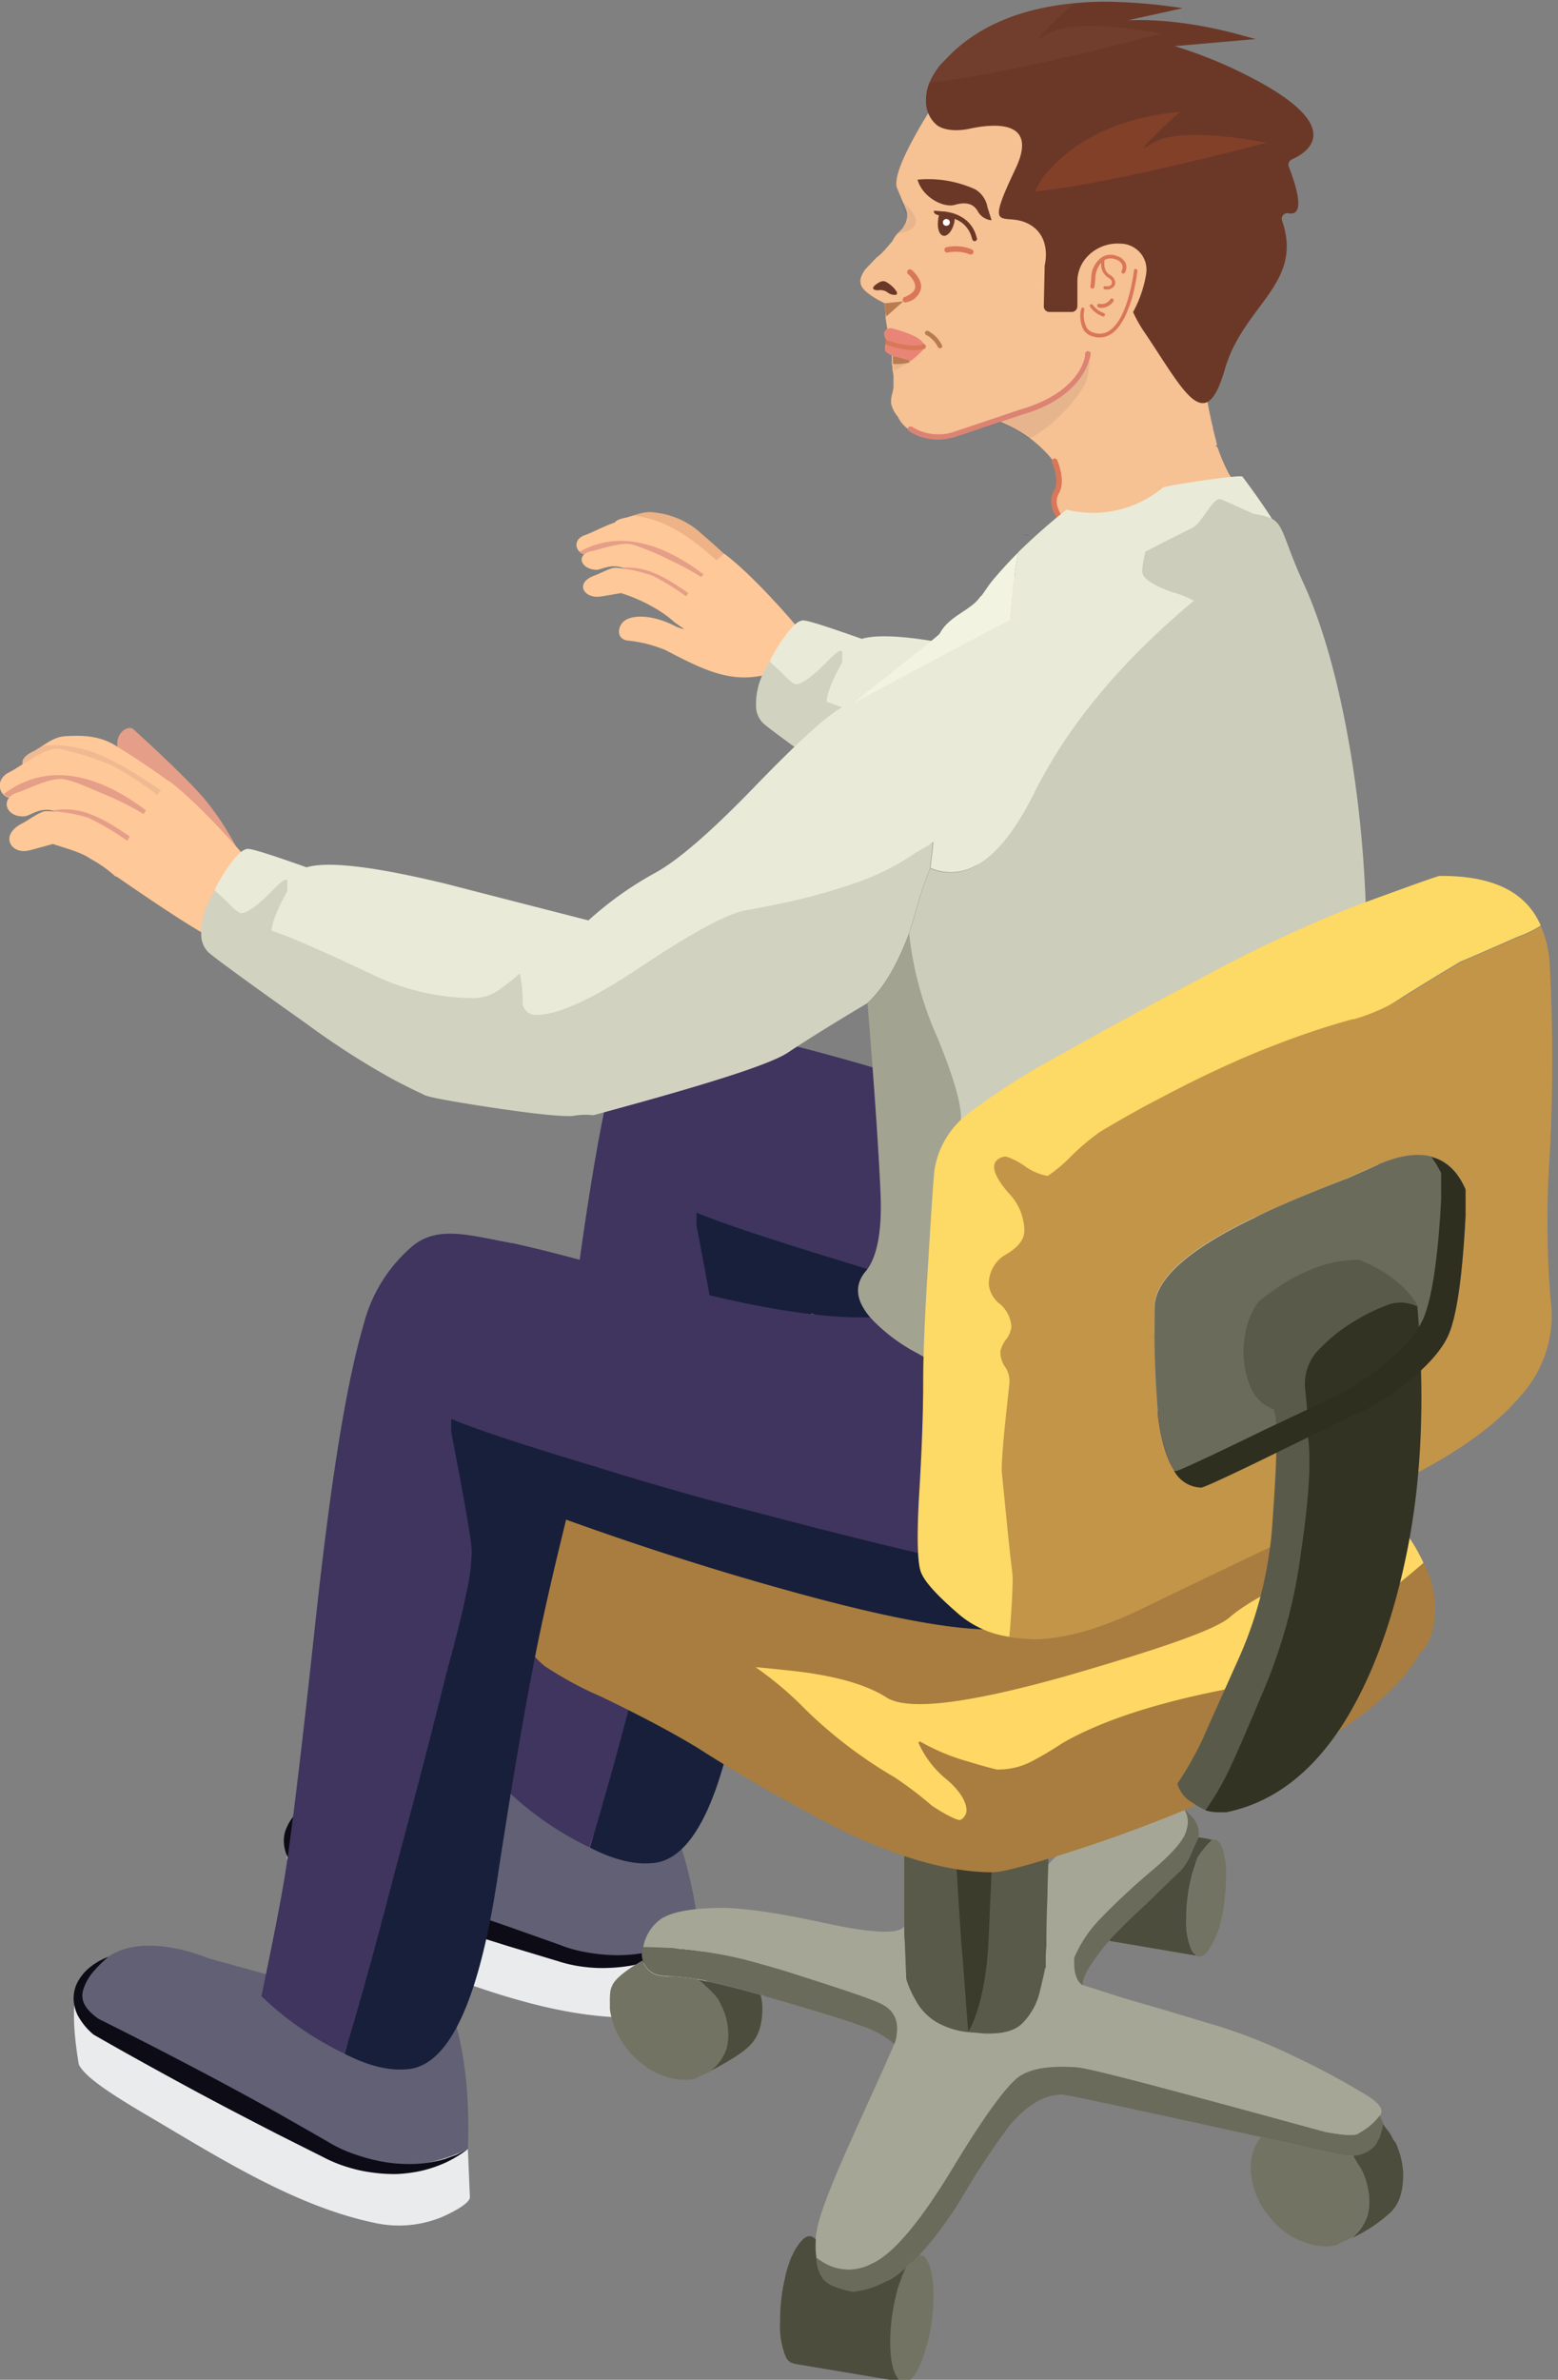 <svg xmlns="http://www.w3.org/2000/svg" viewBox="0 0 239.49 365.62">
  <rect x="0" y="0" width="239.49" height="365.62" fill="#808080" stroke="none"/>
  <defs>
    <style>.cls-1{fill:#616074;}.cls-2{fill:#eaebec;}.cls-3{fill:#0d0b15;}.cls-4{fill:#3f355e;}.cls-5{fill:#181f3a;}.cls-6{fill:#6b6b5b;}.cls-7{fill:#737363;}.cls-8{fill:#a6a696;}.cls-9{fill:#5a5a4a;}.cls-10{fill:#4d4d3d;}.cls-11{fill:#3c3c2c;}.cls-12{fill:#a87d3f;}.cls-13{fill:#ffd764;}.cls-14{fill:#f6c193;}.cls-15{fill:#ed9c6f;}.cls-16{fill:#121a3f;opacity:0.07;}.cls-17{fill:#dc8373;}.cls-18{fill:#b97c50;}.cls-19{fill:#da7758;}.cls-20{fill:#6b3828;}.cls-21{fill:#fff;}.cls-22{fill:#e98576;}.cls-23{fill:#4e384d;}.cls-24{opacity:0.04;}.cls-25{fill:#ffaf96;}.cls-25,.cls-26{fill-rule:evenodd;}.cls-26{fill:#824028;}.cls-27{fill:#edb285;}.cls-28{fill:#ffc898;}.cls-29{fill:#e59e87;}.cls-30{fill:#efba92;}.cls-31{fill:#eaead8;}.cls-32{fill:#d2d2c1;}.cls-33{fill:#cdcdbc;}.cls-34{fill:#f3f3e2;}.cls-35{fill:#a3a391;}.cls-36{fill:#fdd965;}.cls-37{fill:#c39549;}.cls-38{fill:#333323;}.cls-39{fill:#2f2f1f;}</style>
  </defs>
  <path class="cls-1" d="M107.41,296.3c-8.54,8-20.43,4.12-20.43,4.12L48.14,288.54c-9-5.12-.25-12-.25-12,5-4.95,15.21-2.39,15.21-2.39l19.77,1.94c8.23,7.92,18.18-.76,18.18-.76S105.45,281.6,107.41,296.3Z"/>
  <path class="cls-2" d="M107.41,296.3s-9.63,7.43-20.43,4.12L48.85,288.76s-5.78-2.33-4.17-8.19c0,0-2.39,1.74,1.59,13.09,1.28,1.67,5,3.37,12.08,6.07,12.13,4.61,24.55,9.76,36.88,10.21a17.46,17.46,0,0,0,9.84-2.52c.56-.36,4.14-2.76,3.9-3.88Z"/>
  <path class="cls-3" d="M107.41,296.3a20.12,20.12,0,0,1-3,2.63,21.18,21.18,0,0,1-3.4,1.85,23.27,23.27,0,0,1-3.64,1.14,25.38,25.38,0,0,1-3.81.42,22.16,22.16,0,0,1-3.89-.17,20.87,20.87,0,0,1-3.92-.87L78.13,299c-5.07-1.58-10.14-3.2-15.2-4.92s-10.12-3.47-15.17-5.3l-.1,0,0,0a10,10,0,0,1-2.89-2.5,6.05,6.05,0,0,1-1-2.25,5.3,5.3,0,0,1,0-2.42,7.37,7.37,0,0,1,1.79-3.07,9.53,9.53,0,0,1,2.36-1.89A21.59,21.59,0,0,0,46,279.15a8.22,8.22,0,0,0-1.09,3c-.3,2,1.43,3.28,3.16,4.09l-.14-.06q7.61,2.28,15.21,4.76c5.07,1.63,10.12,3.36,15.18,5.12L86,298.78a19.57,19.57,0,0,0,3.69,1.08,29.35,29.35,0,0,0,3.72.48,23.42,23.42,0,0,0,7.33-.68,19.44,19.44,0,0,0,3.47-1.31l1.65-.93Z"/>
  <path class="cls-4" d="M116.39,159.36c-1.2.65-19.54-5.65-22.86,8.43-2.22,9.38-5.11,28.79-7.4,50s-3.91,34.49-4.89,40.05S79.06,269.16,77.86,275a49.17,49.17,0,0,0,12.74,8.81c1.63-5.33,5.59-9.57,9-22.63,2.61-9.68,5.42-21.57,8.14-32.56,1.63-5.76,4.35-9.44,4.79-11.73a54.18,54.18,0,0,0,1.2-8.86c0-1.41,4.7-14.62,15.8-11.25,9.57,2.94,17.32,5.92,24.18,7.66,13.6,3.59,24,5.29,30.4,6.71,6.64,1.41,11-27.89,1.1-31.81a45.83,45.83,0,0,1-6.53-3.16,26.91,26.91,0,0,1-7.19-5.44H170c-8.38,0-19.91-2.17-34.72-6.42-7.72-2.28-14-3.92-18.93-5Z"/>
  <path class="cls-5" d="M184.3,208.22c-6.42-1.42-16.44-3.81-30-7.4-6.86-1.74-15.13-4-24.7-7q-16.65-5.07-22.53-7.51v2c2.07,10.78,3.15,16.87,3.15,18.29a29.86,29.86,0,0,1-.87,6.64c-.43,2.28-1.41,6.31-3,12.08-2.72,11-5.44,21.33-8.06,31-3.37,13.06-6,22.2-7.61,27.53,3.59,1.86,6.74,2.62,9.46,2.4,6.42-.33,11.1-10.12,14-29.17s5.33-32.32,7-39.94,2.94-12.62,3.59-15.34c12.41,4.46,24.16,8.16,35.26,11.21C173.74,216.82,190.94,209.63,184.3,208.22Z"/>
  <path class="cls-6" d="M107.21,304.1a30,30,0,0,0-4.35-.49,8.67,8.67,0,0,1-1.78-.2,3.27,3.27,0,0,1-2.28-2.27,2.74,2.74,0,0,1,.1-2A68.05,68.05,0,0,1,114.33,301c2.27.59,4.74,1.28,7.22,2.07,8.4,2.67,13.15,4.26,14.24,4.95a4,4,0,0,1,1.88,2.08,4.72,4.72,0,0,1,.19,2.37,4.13,4.13,0,0,1-.39,1.58,14.45,14.45,0,0,0-4.95-2.77c-2.37-.89-7.22-2.37-14.44-4.45-.39-.1-.79-.3-1.18-.39-3.86-1.09-7.12-1.88-9.69-2.38Z"/>
  <path class="cls-7" d="M102.86,303.61a30,30,0,0,1,4.35.49,16,16,0,0,1,3.16,3c.1.1.1.3.2.4l.59,1.18a10.65,10.65,0,0,1,.79,3.86,7.82,7.82,0,0,1-.29,2.27,7.17,7.17,0,0,1-2.48,3.37v.09c-.29.1-.59.3-.89.4a9.87,9.87,0,0,0-1.38.69,8.57,8.57,0,0,1-4.15-.19A11.46,11.46,0,0,1,98,316.47a9.86,9.86,0,0,1-1.68-1.78,12.45,12.45,0,0,1-2.57-6v-1.09a11.12,11.12,0,0,1,.1-1.87c.1-.2.1-.4.19-.5.3-1,1.88-2.37,4.75-4.05a3.27,3.27,0,0,0,2.28,2.27,8.67,8.67,0,0,0,1.78.2Z"/>
  <path class="cls-8" d="M102,294.61c1.48-.89,4.25-1.39,8.2-1.48s9.5.79,16.82,2.37,11.37,1.68,12,.39a23.83,23.83,0,0,0,.1,2.67c.1,3.07.2,4.95.2,5.44a14.34,14.34,0,0,0,1.38,3.17,8.64,8.64,0,0,0,3.76,3.76,12.38,12.38,0,0,0,4.45,1.28c1.48.1,2.27.2,2.37.2,2.87.1,4.85-.4,6-1.68a10.14,10.14,0,0,0,2.57-4.75c.49-2.08.79-3.26.79-3.56.1-.1.1-.1.1-.2v-1.08a18.9,18.9,0,0,1,.1-2.28c0-1.68,0-3.76.1-6.13.09-2.18.09-4.25.19-6.23.79-1.09,2.87-2.77,6.33-5.14s6.33-3.76,8.61-4.16a8.37,8.37,0,0,1,5.93.6h0a3.59,3.59,0,0,1,.49,3.16c-.2,1.39-1.88,3.46-5.14,6.23a106.93,106.93,0,0,0-8,7.42,19.72,19.72,0,0,0-4.15,6.13c-.1,2.18.29,3.56,1.28,4.25,2.87.89,5.44,1.78,7.91,2.48s6.14,1.78,11,3.26A83.31,83.31,0,0,1,199.08,316a114.77,114.77,0,0,1,10.38,5.54c2.57,1.48,3.46,2.67,2.57,3.56a9.39,9.39,0,0,1-3,2.57c-.1.1-.2.1-.3.2-.69.29-2.37.2-5-.3-6.24-1.68-12.27-3.36-18.2-4.94-11.87-3.17-18.49-4.85-20-5-3.85-.29-6.82.1-8.7,1.29s-5.44,5.93-10.48,14.34-9.2,13.15-12.36,14.53a7.47,7.47,0,0,1-7.62-.3l-.89-.59a12.62,12.62,0,0,1-.1-2.77v-.1a6.57,6.57,0,0,1,.2-1.38c.3-2.08,1.88-6.23,4.55-12.26s5.24-11.47,7.32-16.32a4.13,4.13,0,0,0,.39-1.58,4.72,4.72,0,0,0-.19-2.37,4,4,0,0,0-1.88-2.08c-1.09-.69-5.84-2.28-14.24-4.95-2.48-.79-5-1.48-7.22-2.07a68.05,68.05,0,0,0-15.43-1.88,6.74,6.74,0,0,1,3.07-4.55Z"/>
  <path class="cls-9" d="M139,295.89V267.61a35.34,35.34,0,0,0,7.81,3.56c0,1.09-.1,2.28-.19,3.56,0,3.86,1.36,11.65,2.15,23.41.49,5.84-.18,10.51.12,14.07a12.38,12.38,0,0,1-4.45-1.28,8.64,8.64,0,0,1-3.76-3.76,14.34,14.34,0,0,1-1.38-3.17c0-.49-.1-2.37-.2-5.44a23.83,23.83,0,0,1-.1-2.67Z"/>
  <path class="cls-10" d="M116.9,306.48a7.39,7.39,0,0,1,.29,2.07c0,2.48-.59,4.35-1.87,5.64-1,1.09-3.07,2.37-6.14,4h0a7.17,7.17,0,0,0,2.48-3.37,7.82,7.82,0,0,0,.29-2.27,10.65,10.65,0,0,0-.79-3.86l-.59-1.18c-.1-.1-.1-.3-.2-.4a16,16,0,0,0-3.16-3c2.57.5,5.83,1.29,9.69,2.38Z"/>
  <path class="cls-11" d="M147.06,271.27a38.3,38.3,0,0,0,6.13,1.09c-.39,5.93.32,14.77-.17,26.14a32.1,32.1,0,0,1-4.18,13.71c-.3-3.56-.59-8.21-1.09-14q-1.19-17.66-1.18-23.44c.09-1.28.19-2.47.19-3.56a.37.37,0,0,0,.3.1Z"/>
  <path class="cls-6" d="M208.77,327.84c.1-.1.2-.1.29-.2a9.3,9.3,0,0,0,3-2.57l.3.59a.76.76,0,0,1,.2.5c.09.1.09.1.09.19v.2a3.49,3.49,0,0,1-.29,1.09,3.21,3.21,0,0,1-.5,1.29A2.63,2.63,0,0,1,211,330,5,5,0,0,1,208,331.2a11.77,11.77,0,0,1-3.07-.4c-1.88-.39-3.76-.79-5.63-1.28l-5.44-1.19q-29.67-6.52-30.56-6.52c-2.77,0-5.44,1.58-8.11,4.74a117.16,117.16,0,0,0-6.92,10.38,57,57,0,0,1-7,9.6l-.89.89h0c-.3.29-.7.49-1,.79a12.06,12.06,0,0,1-2.67,2.07c-.7.3-1.29.6-2,.89a13.09,13.09,0,0,1-3.66.9,16.23,16.23,0,0,1-3.26-1,4.59,4.59,0,0,1-1.29-1,5.49,5.49,0,0,1-1-3.17l.89.59a7.47,7.47,0,0,0,7.62.3c3.16-1.38,7.31-6.23,12.36-14.53s8.6-13.16,10.48-14.34,4.85-1.58,8.7-1.29c1.49.1,8.11,1.78,20,5,5.93,1.58,12,3.26,18.2,4.94,2.67.5,4.35.59,5,.3Z"/>
  <path class="cls-10" d="M212.62,326.35c.1.2.3.4.4.6a6.06,6.06,0,0,1,1.09,1.68c.1.1.2.3.3.39a4,4,0,0,1,.49,1.09,11.4,11.4,0,0,1,.79,4c0,2.57-.59,4.45-1.88,5.73a22.81,22.81,0,0,1-6,4h0a7.51,7.51,0,0,0,2.37-3.36,8.43,8.43,0,0,0,.3-2.28,11.34,11.34,0,0,0-.79-3.95,8.94,8.94,0,0,0-.5-1.09c-.09-.1-.19-.3-.29-.4L208,331.2A5,5,0,0,0,211,330a2.63,2.63,0,0,0,.79-1.08,3.21,3.21,0,0,0,.5-1.29,3.49,3.49,0,0,0,.29-1.09v-.2Z"/>
  <path class="cls-7" d="M208.87,332.68c.1.1.19.3.29.4a8.94,8.94,0,0,1,.5,1.09,11.34,11.34,0,0,1,.79,3.95,8.43,8.43,0,0,1-.3,2.28,7.59,7.59,0,0,1-2.37,3.36l-.1.1c-.3.1-.59.29-.89.39s-.89.4-1.38.7a8.38,8.38,0,0,1-4.06-.2,11.19,11.19,0,0,1-4.84-2.67,15,15,0,0,1-1.59-1.78,11.65,11.65,0,0,1-2.57-6,3.61,3.61,0,0,1-.1-1.08,12,12,0,0,1,.2-2,.6.6,0,0,1,.1-.4,6.46,6.46,0,0,1,1.29-2.47l5.44,1.19c1.87.49,3.75.89,5.63,1.28a11.77,11.77,0,0,0,3.07.4l.89,1.48Z"/>
  <path class="cls-8" d="M170.5,298.17c.1-.1.1-.1.1-.2v.2Z"/>
  <path class="cls-6" d="M170.6,298c0,.1,0,.1-.1.2a10.7,10.7,0,0,0-1.09,1.28c-2,2.48-3,4.36-3,5.54-1-.69-1.38-2.07-1.28-4.25a19.72,19.72,0,0,1,4.15-6.13,106.93,106.93,0,0,1,8-7.42c3.26-2.77,4.94-4.84,5.14-6.23a3.59,3.59,0,0,0-.49-3.16l1.09,1.09a3.89,3.89,0,0,1,1.18,2,3.11,3.11,0,0,1,0,1.39c-.29.59-.69,1.48-1.18,2.57a8.74,8.74,0,0,1-1.59,2.57c-.49.49-2.37,2.27-5.53,5.34-2.28,2.08-4.06,3.86-5.34,5.24Z"/>
  <path class="cls-10" d="M170.6,298.17V298c1.28-1.38,3.06-3.16,5.34-5.24,3.16-3.07,5-4.85,5.53-5.34a8.74,8.74,0,0,0,1.59-2.57c.49-1.09.89-2,1.18-2.57a14.93,14.93,0,0,1,2.08.39,14,14,0,0,0-2.27,2.77.37.37,0,0,1-.1.3c-.2.59-.4,1.28-.7,2.17-.1.3-.1.5-.19.8a25,25,0,0,0-.7,6.13,10.25,10.25,0,0,0,.89,4.94,4.36,4.36,0,0,0,.7.69l-13.35-2.27Z"/>
  <path class="cls-9" d="M160.61,302.42c0,.3-.3,1.48-.79,3.56a10.14,10.14,0,0,1-2.57,4.75c-1.19,1.28-3.17,1.78-6,1.68-.1,0-.89-.1-2.37-.2,1.68-3.26,2.77-7.91,3.07-13.94.49-11.38.89-20,1.28-25.91a76.33,76.33,0,0,0,8.7.39c-.39,4.25-.69,8.81-.79,13.75-.1,2-.1,4.05-.19,6.23-.1,2.37-.1,4.45-.1,6.13a18.9,18.9,0,0,0-.1,2.28v1.08c0,.1,0,.1-.1.2Z"/>
  <path class="cls-7" d="M184,285.71a.37.37,0,0,0,.1-.3,14,14,0,0,1,2.27-2.77,1,1,0,0,1,1,.4h0l.3.3c.09.29.29.69.39,1.08a14.21,14.21,0,0,1,.4,4,32.37,32.37,0,0,1-.79,6.82,13.47,13.47,0,0,1-2.18,4.75,2.3,2.3,0,0,1-.89.59.64.64,0,0,1-.59-.1,4.36,4.36,0,0,1-.7-.69,10.25,10.25,0,0,1-.89-4.94,25,25,0,0,1,.7-6.13c.09-.3.09-.5.19-.8.3-.89.5-1.58.7-2.17Z"/>
  <path class="cls-8" d="M207.78,343.76h0l-.1.1.1-.1Z"/>
  <path class="cls-10" d="M121.74,346.63a8.31,8.31,0,0,1,1.49-2.38c.79-.89,1.48-.89,2.17-.2v.1a12.62,12.62,0,0,0,.1,2.77,5.49,5.49,0,0,0,1,3.17,4.59,4.59,0,0,0,1.29,1,16.23,16.23,0,0,0,3.26,1,13.09,13.09,0,0,0,3.66-.9c.69-.29,1.28-.59,2-.89a12.06,12.06,0,0,0,2.67-2.07c-.2.39-.4.89-.6,1.38a.37.37,0,0,0-.1.3,14,14,0,0,0-.79,2.37c-.1.3-.1.5-.19.79a30.22,30.22,0,0,0-.8,6.73c0,2.47.3,4.25,1,5.34.2.39.4.69.7.79L122,363.14a.37.37,0,0,0-.3-.1h0a1.91,1.91,0,0,1-.89-.89,12.07,12.07,0,0,1-.89-5.44,27.88,27.88,0,0,1,.7-6.53c.09-.29.09-.59.19-.88a22.35,22.35,0,0,1,.89-2.67Z"/>
  <path class="cls-7" d="M140.34,347.42l.89-.89a1.17,1.17,0,0,1,1.08.39v.1c.1.1.1.2.2.3a3.3,3.3,0,0,1,.5,1.18,16.56,16.56,0,0,1,.49,4.26,27.36,27.36,0,0,1-1,7.41c-.69,2.48-1.38,4.26-2.27,5.15a2.11,2.11,0,0,1-1,.69c-.2.1-.4,0-.69-.1s-.5-.4-.7-.79c-.69-1.09-1-2.87-1-5.34a30.22,30.22,0,0,1,.8-6.73c.09-.29.09-.49.19-.79a14,14,0,0,1,.79-2.37.37.37,0,0,1,.1-.3c.2-.49.4-1,.6-1.38s.69-.5,1-.79Z"/>
  <path class="cls-12" d="M150.42,198.68c-2.67,0-7.81,1.29-15.62,3.86s-16,5.84-24.23,9.49c-9.3,4.26-16.71,8.21-22.25,12.07-4.45,3.06-7.42,5.93-8.8,8.4a5.8,5.8,0,0,0-1,3.07c0,6.43.39,11,1.09,13.75A11.54,11.54,0,0,0,83.77,256a54.43,54.43,0,0,0,8.6,4.65c5.54,2.67,10.49,5.24,14.74,7.81a258.3,258.3,0,0,0,22.94,13.06c8.6,4.05,16.12,6.13,22.55,6.13,1.48,0,5.54-1.09,12.36-3.27a231,231,0,0,0,23-8.8c15.92-7.22,25.81-14.24,29.87-20.86.19-.3.29-.5.39-.69a6.77,6.77,0,0,0,1.88-3.07,14.41,14.41,0,0,0,.5-4.06,15.23,15.23,0,0,0-1.79-6.82q-1.92,1.63-5,4.15-7.56,6.39-9.49,7.42c-1.39.59-3.51.54-7.56,3a28.81,28.81,0,0,1-9.19,3.48c-10.58,2.08-18.14,4.74-23.78,8-2.27,1.49-14.86-3.1.08-7.26,14.73-4.25,23.06-7.53,25.33-9.4a58.7,58.7,0,0,1,14.92-9.3,37.31,37.31,0,0,0,10.58-6.53c-.89-1-1.78-2-2.77-3.06-5-5.25-11.86-10.49-20.37-15.63a151.8,151.8,0,0,0-23.44-11.67c-7.71-3.06-13.64-4.65-17.7-4.65Z"/>
  <path class="cls-13" d="M213.81,244.27q3.12-2.52,5-4.15a26.69,26.69,0,0,0-4.15-6.43,37.31,37.31,0,0,1-10.58,6.53c-7.81,3.46-12.76,6.23-15,8.21s-10.88,4.94-25.61,9.19c-14.94,4.16-23.94,5.25-27.2,3.17s-8.31-3.46-15.13-4.16c-1.88-.19-3.56-.39-5-.49a53.47,53.47,0,0,1,7.81,6.63,70.14,70.14,0,0,0,13.55,10.28,58.17,58.17,0,0,1,5.73,4.35c1.29.89,4,2.47,4.45,2.18a1.71,1.71,0,0,0,.89-1.39c0-1.38-1-3-2.87-4.65a15.34,15.34,0,0,1-4.54-5.83.21.21,0,0,0,.19-.2,32.56,32.56,0,0,0,7.62,3.17c1.58.49,3,.89,4.25,1.18a11.07,11.07,0,0,0,5.24-1.18,54.22,54.22,0,0,0,4.85-2.87c5.64-3.26,13.74-6,24.33-8.11a25.06,25.06,0,0,0,8.5-3.36,85.34,85.34,0,0,1,8.21-4.65q1.92-1,9.49-7.42Z"/>
  <path class="cls-1" d="M71.92,330.17c-9.77,6.41-20.83.6-20.83.6L14.82,312.48c-7.95-6.56,1.78-11.83,1.78-11.83,5.79-4,15.4.21,15.4.21l19.16,5.27c6.76,9.2,18,2.33,18,2.33S72.48,315.35,71.92,330.17Z"/>
  <path class="cls-2" d="M71.92,330.17s-10.75,5.69-20.83.6l-35.6-17.95s-5.31-3.27-2.73-8.77c0,0-2.64,1.3-.64,13.16,1,1.86,4.33,4.17,10.87,8,11.17,6.6,22.54,13.78,34.62,16.31a17.37,17.37,0,0,0,10.12-.82c.62-.25,4.55-2,4.5-3.16Z"/>
  <path class="cls-3" d="M71.92,330.17a19.46,19.46,0,0,1-3.41,2.08,20.81,20.81,0,0,1-3.66,1.25,23,23,0,0,1-3.79.51,24.49,24.49,0,0,1-3.82-.23,22.27,22.27,0,0,1-3.8-.83,20.92,20.92,0,0,1-3.72-1.52l-7.11-3.57c-4.73-2.43-9.45-4.88-14.14-7.43s-9.39-5.14-14-7.79l-.1-.06,0,0a10,10,0,0,1-2.42-2.95,6.1,6.1,0,0,1-.63-2.39,5.5,5.5,0,0,1,.44-2.38A7.33,7.33,0,0,1,14,302.11a9.32,9.32,0,0,1,2.64-1.46,20.67,20.67,0,0,0-2.26,2.23,7.91,7.91,0,0,0-1.57,2.77c-.65,2,.85,3.48,2.41,4.57l-.13-.08q7.11,3.54,14.19,7.26c4.72,2.47,9.41,5,14.09,7.63l7,4a19.38,19.38,0,0,0,3.46,1.69,28.42,28.42,0,0,0,3.58,1.1,23,23,0,0,0,7.34.58,20,20,0,0,0,3.64-.71l1.79-.64Z"/>
  <path class="cls-4" d="M78.72,191c-6.59-1.21-11.44-2.79-15.36.49a23.43,23.43,0,0,0-7.5,12.14c-2.72,9.25-5.11,24.59-7.4,45.81s-3.92,34.5-4.89,40.05-2.18,11.32-3.38,17.2a49.11,49.11,0,0,0,12.73,8.81c1.64-5.33,5.6-9.57,9-22.63,2.61-9.69,5.42-21.57,8.14-32.56,1.63-5.77,4.35-9.44,4.79-11.73a54.18,54.18,0,0,0,1.2-8.86c0-1.41,4.69-14.63,15.8-11.25,9.57,2.94,17.32,5.92,24.18,7.66,13.6,3.59,24,5.29,30.4,6.7,6.64,1.42,11.54-.9,14.26-.9a13,13,0,0,0,1.74-.1c.88-.11,1.53-.22,1.85-.22,3.71,0,7.73-2.4,12.19-7.29a38,38,0,0,0,8.28-13.61H185a61.84,61.84,0,0,1,1.2,6.31c.22,0,2.83-1,7.94-2.93,2.72-1.2,5-2.4,6.75-3.38.44-1.3.87-2.61,1.2-3.81a53,53,0,0,0,1.52-8.05c-1.63.76-3.26,1.42-4.9,2.18-1.41.54-2.93,1.08-4.35,1.63a62.78,62.78,0,0,1-11.32,3.59,27.94,27.94,0,0,1-5.77.65A80.27,80.27,0,0,1,147.5,211a45.31,45.31,0,0,1-6.53-3.16,26.91,26.91,0,0,1-7.19-5.44h-1.41c-8.38,0-19.92-2.18-34.72-6.42-7.72-2.29-14-3.92-18.93-5Z"/>
  <path class="cls-5" d="M197.45,228.11a34,34,0,0,0,2-3.91c.54-1.2,1.09-2.29,1.52-3.49-1.74,1-4,2.18-6.75,3.38-5.11,1.95-7.72,2.93-7.94,2.93a61.84,61.84,0,0,0-1.2-6.31h-.32a38,38,0,0,1-8.28,13.61c-4.46,4.89-8.48,7.29-12.19,7.29-.32,0-1,.11-1.85.22a13,13,0,0,1-1.74.1c-2.72,0-7.4-.65-14-2.06-6.42-1.42-16.43-3.81-30-7.4-6.86-1.75-15.13-4-24.7-7Q75.22,220.45,69.36,218v2c2.07,10.77,3.15,16.87,3.15,18.28a29.71,29.71,0,0,1-.87,6.64c-.43,2.29-1.41,6.31-3,12.08-2.73,11-5.45,21.33-8.06,31-3.37,13.06-6,22.2-7.62,27.53,3.6,1.85,6.75,2.61,9.47,2.39,6.42-.32,11.1-10.11,14-29.16s5.33-32.32,7-39.94,2.93-12.62,3.59-15.35c12.4,4.47,24.16,8.17,35.26,11.21,13.82,3.81,23.83,5.66,29.82,5.66,7.29,0,14.14-2.5,20.78-7.51,1.42-.1,2.61-.21,3.7-.21a20.29,20.29,0,0,0,13.28-4.9,33.32,33.32,0,0,0,7.62-9.58Z"/>

  <g id="man-head" transform="rotate(0, 175, 80)">
    <path class="cls-14" d="M174.27,6.5l-.35,0-.35,0-.15,0-.6-.06L172,6.27l-.31,0a2.22,2.22,0,0,0-.37,0l-1-.07-1,0c-6.87-.25-19.06.38-24.33,7.46v0a11.82,11.82,0,0,0-1.21,2h0c-.24.37-.49.75-.72,1.13s-.49.78-.73,1.17l-.5.82-.44.75c-2,3.48-3.61,6.8-3.61,8.66a2.11,2.11,0,0,0,.06.58l.49,1.17.9,2.16a2.65,2.65,0,0,1-.2,2.49l-.13.21-.14.24a6.34,6.34,0,0,1-.5.52h0l-.16.17a5.17,5.17,0,0,0-.72.93h0c-.07.13-.14.25-.21.39l-.86,1v0l-.26.3-.07.07a7.84,7.84,0,0,1-1.27,1.17L133,41.39c-1.1,1.56-1,2.55.39,3.63a13.46,13.46,0,0,0,2.38,1.46l.17.09h0v0l0,.15.13.85.06.42,0,.16,0,.27,0,.17h0l0,.29h0l.09.57.24,1.48,0,.13.05.33v.08h0l0,.11,0,.15h0l0,.14h0l.06.38L137,53.4l0,.23,0,.25.08.46v.11h0a0,0,0,0,1,0,0h0a1.11,1.11,0,0,0,0,.13h0s0,0,0,0h0s0,0,0,0l0,.16,0,.06a.7.7,0,0,0,0,.14v.05s0,.11,0,.17,0,.1,0,.16l0,.2a1.12,1.12,0,0,1,0,.21h0a0,0,0,0,1,0,0s0,.05,0,.08.07.38.11.57,0,.16,0,.24a.5.5,0,0,1,0,.12h0s0,0,0,0,0,0,0,.07.05.3.08.45.05.26.07.39l0,.19,0,.19v.07a1.5,1.5,0,0,1,0,.22c0,.11,0,.22,0,.34v.21a1.7,1.7,0,0,1,0,.22c0,.13,0,.28,0,.42a5,5,0,0,1-.18.91,4.85,4.85,0,0,0-.19,1.55A4.7,4.7,0,0,0,138,64a5.13,5.13,0,0,0,1.62,1.94l.1.08h0l.43.28.31.16c.23.12.49.24.77.36a8.16,8.16,0,0,0,3,.56,7.79,7.79,0,0,0,1.51-.14l.95-.26,1.05-.3.39-.11,2.74-.88.26-.08,2.61-.84.24.11.84.38a19.54,19.54,0,0,1,3.35,1.95l.14.11a18.51,18.51,0,0,1,2.28,2c.23.23.45.48.68.72l.59.72h0c.29,1,.66,2.28,1,3.77l-.4,1.17-.35,1.91,1.31,3.47.23.07c0,.77.09.81.13.79a2.63,2.63,0,0,0-.26.51,45.51,45.51,0,0,0-3.72,2.81l-.17.15c-.87.72-1.76,1.5-2.67,2.32l0,0c-.68.61-1.37,1.25-2.06,1.89-1,1-2,1.91-3,2.87l-.41.39c-.14.14-7,17.7-7,17.71l24.6-9.15,25.13-7.18c1-5.73.41-14.21.41-14.21a42.53,42.53,0,0,1-4-4.93,22.93,22.93,0,0,1-1.7-2.27,27.76,27.76,0,0,1-1.73-4l-.17-.28h0l-.22,0,.24-.18,0,0,0-.16h0c0-.09-.07-.23-.11-.4a.57.57,0,0,1,0-.14c-.05-.15-.09-.33-.15-.52s-.09-.37-.15-.57l-.09-.35c0-.13-.07-.26-.1-.41l0-.16v0c-.09-.33-.17-.68-.26-1.05l-.12-.57a49.19,49.19,0,0,1-.83-4.89v0l-.79-5.68,0-.29h0l0-.34a2.1,2.1,0,0,1,1.17-2.16c1.79-.92,3.49-4.32,3.63-4.66v0h0"/>
    <path class="cls-15" d="M136.08,53.75l0,.11a.24.24,0,0,0,.07.13.4.4,0,0,0,.14.15c.25.15.47.3.7.42h0l0,0,0,0,.08,0,0,0h0l.14.08.2,0v-.08l0-.42,0-.34v-.05l.06-1.11-.85-.82-.05,0h0l0,0h0s0,0,0,0C136.52,52.25,135.88,53,136.08,53.75Z"/>
    <path class="cls-16" d="M150.9,65.88l2.87-.92,1.08.49a18.91,18.91,0,0,1,3.35,2,23.66,23.66,0,0,0,8.51-8.29c.78-1.32.6-3.51,1-3.88l-3.65,4.91-12.67,5.22Z"/>
    <path class="cls-17" d="M139.7,66.2h0l.09.07.35.21,0,0a7.53,7.53,0,0,0,1,.5,8.45,8.45,0,0,0,3,.56,7.65,7.65,0,0,0,1.51-.14,7.84,7.84,0,0,0,1.25-.3l1.15-.37,9-3c10-2.86,10.62-9.32,10.61-9.42a.42.42,0,0,0-.49-.35.43.43,0,0,0-.37.48c.06.37-.7,5.83-10,8.49l-10.12,3.4a7.63,7.63,0,0,1-6.12-.54l-.35-.21a.44.44,0,0,0-.6.11A.41.41,0,0,0,139.7,66.2Z"/>
    <path class="cls-16" d="M137.32,55.08v.05s0,.11,0,.17a.94.94,0,0,0,0,.16l0,.2a1.09,1.09,0,0,1,0,.22h0a0,0,0,0,1,0,0s0,.05,0,.08.07.38.11.58,0,.16,0,.23a.5.5,0,0,1,0,.12h0s0,0,0,0,0,0,0,.07l2.24-1.22h0l.09,0Z"/>
    <polygon class="cls-18" points="135.94 46.6 135.96 46.75 136.09 47.6 136.15 48.02 136.18 48.18 136.22 48.45 136.24 48.62 138.85 46.3 135.94 46.6"/>
    <path class="cls-19" d="M161.94,70.48a.43.43,0,0,1,.57.22c.06.13,1.38,3.19.26,5.1-.88,1.49.13,3.1,1.11,4.34,1.15,1.47.42,2.34.39,2.37a.46.46,0,0,1-.41.15.4.4,0,0,1-.2-.09.42.42,0,0,1-.06-.59c.11-.14.15-.61-.41-1.33s-2.45-3.11-1.17-5.26c.91-1.55-.29-4.33-.3-4.36A.41.41,0,0,1,161.94,70.48Z"/>
    <path class="cls-19" d="M149.41,39.07a.41.41,0,0,0,.2-.21.42.42,0,0,0-.23-.55,6.59,6.59,0,0,0-3.91-.32.41.41,0,0,0-.27.53.43.43,0,0,0,.54.27,5.81,5.81,0,0,1,3.31.29A.41.41,0,0,0,149.41,39.07Z"/>
    <path class="cls-20" d="M143.6,32.37c-.3.62,1,.79,1.65.89l.2,0h0l.3.06c.2,0,.39.09.57.15a6.76,6.76,0,0,1,.92.37,5.32,5.32,0,0,1,.68.43,4.22,4.22,0,0,1,1.46,2.27,1.62,1.62,0,0,0,.11.3.33.33,0,0,0,.17.18.39.39,0,0,0,.3,0,.35.35,0,0,0,.19-.46l-.07-.24a4.89,4.89,0,0,0-2.17-2.92l-.41-.23a6.44,6.44,0,0,0-1.35-.5l-.37-.08-.44-.08C144.91,32.49,143.6,32.37,143.6,32.37Z"/>
    <path class="cls-20" d="M144.22,33.59l0,.17c-.2,1.27.15,2.34.81,2.46s1.45-.88,1.69-2.21l0-.11a3.82,3.82,0,0,0,.06-.81,9.83,9.83,0,0,0-1.89-.17l-.49,0A4.11,4.11,0,0,0,144.22,33.59Z"/>
    <path class="cls-21" d="M145.09,33.8a.52.52,0,0,0,0,.74.56.56,0,0,0,.76,0,.51.51,0,0,0,0-.74A.56.56,0,0,0,145.09,33.8Z"/>
    <path class="cls-20" d="M134.7,43.67c1-.72,1.33-.49,1.9-.11a5.21,5.21,0,0,1,.52.41c.51.47,1.39,1.51.12,1.31a1.83,1.83,0,0,1-.83-.37,1.92,1.92,0,0,0-1.41-.32h0C134.71,44.63,133.57,44.49,134.7,43.67Z"/>
    <path class="cls-22" d="M136,50.91c-.32.53.24,1.31.3,1.47s-.36,1.23-.15,1.56c.53.87,3.86,1.51,3.86,1.51a16.3,16.3,0,0,0,2.33-2.2.33.33,0,0,0,0-.12,0,0,0,0,0,0,0l-.11-.12-.66-.7c-1-1-4.46-1.86-4.46-1.86A1,1,0,0,0,136,50.91Z"/>
    <path class="cls-19" d="M136.33,53c.14,0,3.38,1.28,5.72.6a.13.13,0,0,0,.08,0,.4.4,0,0,0,.15-.45.33.33,0,0,0-.05-.12s0,0,0,0a.32.32,0,0,0-.11-.12.3.3,0,0,0-.27,0c-2.15.61-5.3-.58-5.33-.59a.28.28,0,0,0-.18,0,.16.16,0,0,0-.09,0,.33.33,0,0,0-.16.23A.44.44,0,0,0,136.33,53Z"/>
    <path class="cls-18" d="M137.23,54.67h0v0a0,0,0,0,0,0,0l0,.16v.06c0,.05,0,.09,0,.14v.05s0,.11,0,.17a.94.94,0,0,0,0,.16l0,.2a1.09,1.09,0,0,1,0,.22h0a0,0,0,0,1,0,0s0,.05,0,.08a8.51,8.51,0,0,0,2.43-.19h0l0,0c.35-.15.13-.3.05-.34a24.14,24.14,0,0,0-2.63-.71Z"/>
    <path class="cls-19" d="M139.77,46.31a2.77,2.77,0,0,0,1.79-1.92c.26-1.49-1.32-2.83-1.38-2.89a.45.45,0,0,0-.61,0,.42.42,0,0,0,0,.6c.35.3,1.25,1.27,1.1,2.12-.1.56-.66,1.05-1.65,1.43a.42.42,0,1,0,.32.78A3.52,3.52,0,0,0,139.77,46.31Z"/>
    <path class="cls-20" d="M149.91,29.09a4,4,0,0,1,1.88,2.75l.63,2a2.69,2.69,0,0,1-2.15-1.43c-.83-1.42-2.29-1.28-3.53-.93-1.65.47-4.91-1.09-5.7-3.88A17.55,17.55,0,0,1,149.91,29.09Z"/>
    <path class="cls-19" d="M167.81,46.76a.24.24,0,0,0-.18,0,.27.27,0,0,0-.07.37,4.08,4.08,0,0,0,1.95,1.48.27.27,0,0,0,.33-.19.26.26,0,0,0-.19-.33A3.54,3.54,0,0,1,168,46.87.24.24,0,0,0,167.81,46.76Z"/>
    <path class="cls-19" d="M166.56,50.66a2.29,2.29,0,0,0,1.35,1h0a3.31,3.31,0,0,0,1.54.16,3.24,3.24,0,0,0,1.47-.6c1.44-1,2.37-3.14,3-5.13.16-.53.29-1,.4-1.54a25.67,25.67,0,0,0,.51-2.89.31.31,0,0,0-.23-.34.27.27,0,0,0-.3.25c0,.07-.81,7.12-3.65,9.15a2.69,2.69,0,0,1-2.59.37h0a1.64,1.64,0,0,1-1-.74,4,4,0,0,1-.38-2.75.31.31,0,0,0-.2-.34h0a.26.26,0,0,0-.3.24A4.51,4.51,0,0,0,166.56,50.66Z"/>
    <path class="cls-19" d="M167.61,44a13.4,13.4,0,0,0,.14-1.37,3.89,3.89,0,0,1,1.62-3.11,2.55,2.55,0,0,1,2.32-.19,2.12,2.12,0,0,1,1.37,1.18,1.67,1.67,0,0,1-.14,1.37.28.28,0,0,1-.39.11.27.27,0,0,1-.11-.38,1.22,1.22,0,0,0,.09-.92,1.56,1.56,0,0,0-1-.83,2,2,0,0,0-1.71.08v0s-.35,1.59.76,2.25c.7.42,1,1,.81,1.58a.56.56,0,0,1-.09.17,1.44,1.44,0,0,1-1.47.5.24.24,0,0,1-.2-.27.24.24,0,0,1,.28-.2c.51.08.91-.07,1-.36s0-.69-.6-1a2.34,2.34,0,0,1-1-2.25,3.67,3.67,0,0,0-.92,2.3,12.53,12.53,0,0,1-.15,1.45.3.3,0,0,1-.21.21.2.2,0,0,1-.13,0A.28.28,0,0,1,167.61,44Z"/>
    <path class="cls-19" d="M169,46.68a1.61,1.61,0,0,0,1.67-.69.29.29,0,0,1,.4-.08.28.28,0,0,1,.08.39,2.4,2.4,0,0,1-1.3.93,1.77,1.77,0,0,1-1,0,.28.28,0,0,1-.19-.35A.29.29,0,0,1,169,46.68Z"/>
    <path class="cls-18" d="M144.41,53.49a.3.3,0,0,0,.23,0,.34.34,0,0,0,.16-.45,5,5,0,0,0-2.14-2.2.35.35,0,0,0-.45.18.33.33,0,0,0,.17.44,4.37,4.37,0,0,1,1.81,1.88A.32.32,0,0,0,144.41,53.49Z"/>
    <path class="cls-16" d="M138,35.89a8.82,8.82,0,0,0,1-.23,4.23,4.23,0,0,0,1.06-.47c2.3-1.53-1.64-4.39-1.64-4.39l.9,2.16a2.75,2.75,0,0,1,.22,1h0Z"/>
    <path class="cls-23" d="M158.33,82.29l-1.11-.2A5.92,5.92,0,0,0,158.33,82.29Z"/>
    <path class="cls-23" d="M147.5,83.93a.74.74,0,0,0,0-.19Z"/>
    <path class="cls-20" d="M142.34,15.44a4.73,4.73,0,0,0,1.72,3.82c1.28.88,3.3.88,5,.51,3.91-.83,10.65-1.34,7,6.24-4.94,10.4-1.7,6.4,2.05,8.39,3.4,1.81,2.64,5.7,2.47,6.41,0,.06,0,.16,0,.22l-.13,6a.86.86,0,0,0,.86.9h3.44a.88.88,0,0,0,.86-.89V43.18A5.59,5.59,0,0,1,167,39.57l0,0a6.39,6.39,0,0,1,5.16-2.14,4.09,4.09,0,0,1,3.43,1.83,4,4,0,0,1,.58,2.9,18.27,18.27,0,0,1-2,5.79A20.93,20.93,0,0,0,176,51.16c3.86,5.72,6.62,10.82,8.91,10.77,1.09,0,2.06-1.21,3-4,.12-.36.24-.74.36-1.16,2.8-9.85,12.17-13.18,8.81-22.85a.87.87,0,0,1,.95-1.16h0c1.37.3,2.6-.62.09-7.12a.9.9,0,0,1,.47-1.15c2.5-1.11,9.07-5.28-8.45-13.67a68.89,68.89,0,0,0-9.55-3.73L193.06,6c-.88-.11-9.78-3.25-19.63-2.89l8.37-1.85a83.65,83.65,0,0,0-11.73-1c-1.56,0-3.21.06-4.91.23-6.93.65-14.6,2.88-20,8.85a7.76,7.76,0,0,0-1.3,1.55,11.49,11.49,0,0,0-1,1.84A6.73,6.73,0,0,0,142.34,15.44Z"/>
    <g class="cls-24">
      <path class="cls-25" d="M142.91,12.69c9.28-1,23.64-4.41,35.55-7.51,0,0-13.25-2.76-17.6.13-3.6,2.4,2.2-2.95,4.3-4.86-6.93.65-14.6,2.88-20,8.85a7.76,7.76,0,0,0-1.3,1.55A11.49,11.49,0,0,0,142.91,12.69Z"/>
    </g>
    <path class="cls-26" d="M159.11,29.43c9.28-1,23.65-4.41,35.56-7.5,0,0-13.25-2.76-17.61.13-3.6,2.39,2.2-2.95,4.31-4.87-6.94.65-14.61,2.88-20,8.86a8.06,8.06,0,0,0-1.3,1.54A12.87,12.87,0,0,0,159.11,29.43Z"/>
  </g>
  <g id="man-right-hand" transform="rotate(0, 120, 100)">
    <path class="cls-27" d="M114.82,88.68c-1.26-1.77-6.72-6.47-7.83-7.41a12.68,12.68,0,0,0-6.42-2.54c-1.73-.28-3.3.61-4.52.85-2.72.52-1.78,1.92.8,3.12.7.32,3.23-1,4.87.1s2.92,1.35,3.91,2.48c.7.81,3.32,5,4.59,6.88C111.79,92.73,114.82,88.68,114.82,88.68Z"/>
    <path class="cls-28" d="M114.11,89.55c-1,1.16-2.8,3-3.89,2.61-1.27-1.87-3.89-6.07-4.59-6.88-1-1.13-2.35-1.43-3.91-2.48s-4.17.22-4.87-.1c-2.58-1.2-3.52-2.6-.8-3.12a12.26,12.26,0,0,0,1.31-.38C104.54,80.1,108.8,85.13,114.11,89.55Z"/>
    <path class="cls-28" d="M110.22,86.93a51.79,51.79,0,0,0-6.47-4.4A47.81,47.81,0,0,0,96.87,80c-1.82-.46-5.29,1.65-6.9,2.19-2.56.85-1.1,3.75,1.1,2.89.72-.27,3.33-1.43,5.2-.82a25.74,25.74,0,0,1,5.21,2.43c.89.58,3.79,2.79,5.52,4.24C108.66,91.06,110.22,86.93,110.22,86.93Z"/>
    <path class="cls-29" d="M109.18,89.07c-.6,1-1.37,1.94-2.18,1.88-1.73-1.45-4.63-3.66-5.52-4.24a25.74,25.74,0,0,0-5.21-2.43c-1.87-.61-4.48.55-5.2.82a1.85,1.85,0,0,1-2-.32C95.77,81,103.13,84.11,109.18,89.07Z"/>
    <path class="cls-28" d="M109.4,89.73A41.72,41.72,0,0,0,102.87,86a38.27,38.27,0,0,0-5.67-2.34c-1.79-.46-5,.79-6.17,1-2.57.42-1.87,2.79.65,2.89.77,0,2.08-.94,3.92-.35a24.22,24.22,0,0,1,5.16,2.36c.89.57,3.76,2.73,5.48,4.15C107.87,93.81,109.4,89.73,109.4,89.73Z"/>
    <path class="cls-29" d="M107.94,92.51c-.5.7-1.09,1.24-1.7,1.2-1.72-1.42-4.59-3.58-5.48-4.15a24.66,24.66,0,0,0-5.1-2.34C100.62,86.83,104.2,90.22,107.94,92.51Z"/>
    <path class="cls-29" d="M107.64,92.82c-.42.58-.91,1-1.42,1-1.43-1.2-3.83-3-4.57-3.47a20.57,20.57,0,0,0-4.26-2C101.54,88.07,104.52,90.91,107.64,92.82Z"/>
    <path class="cls-28" d="M107.12,92.91a37.84,37.84,0,0,0-6.8-4.46,23.09,23.09,0,0,0-5.64-1.22c-.71-.09-2.23.8-3.31,1.2-3.1,1.13-1.59,3.54.83,3.23.71-.09,3.25-.54,3.25-.54a24.68,24.68,0,0,1,5,2.18,18.12,18.12,0,0,1,3.27,2.33C105.25,95.82,107.12,92.91,107.12,92.91Z"/>
    <path class="cls-28" d="M122.86,96.76c-.88-1.24-7.36-8.61-11.51-11.68-1.6,1-8.35,8.58-7.64,10.55,6.49,4.6,11.73,8.08,12.42,8.16C123.14,103.93,123.42,98.61,122.86,96.76Z"/>
    <path class="cls-28" d="M108.94,94.23s13.16,8.41,8.59,9.48c-5.31,1.23-9.41-.79-15.21-3.82a20.09,20.09,0,0,0-5.87-1.48c-1.81-.27-1.49-2.23-.5-3,1.39-1.07,4.54-.9,7.82.77C107.48,98.07,108.94,94.23,108.94,94.23Z"/>
  </g>
  <g id="man-left-hand" transform="rotate(0, 35, 135)">
    <path class="cls-29" d="M36.77,132.76c1.89,1-2.35-6.78-6-10.77s-9.32-9.08-10.26-9.95-4.16,1.25-1.38,5.15S35.74,132.2,36.77,132.76Z"/>
    <path class="cls-28" d="M28,121.77c-1.76-1.9-8.85-6.37-10.28-7.25C15,112.84,12,113,10,113.11s-3.57,1.71-4.9,2.35c-2.94,1.44-1.61,3,1.54,3.75.84.23,3.42-2.18,5.48-1.24s3.55.89,4.89,2.06c.95.83,4.75,5.46,6.54,7.48C25.43,127.79,28,121.77,28,121.77Z"/>
    <path class="cls-30" d="M27.4,123.08c-.88,1.76-2.53,4.63-3.85,4.43-1.79-2-5.59-6.65-6.54-7.48-1.34-1.17-2.92-1.16-4.89-2.06s-4.64,1.47-5.48,1.24c-3.15-.8-4.48-2.31-1.54-3.75a12.5,12.5,0,0,0,1.4-.85C14.73,113.72,20.54,118.94,27.4,123.08Z"/>
    <path class="cls-28" d="M24.78,122.59a53.41,53.41,0,0,0-7.59-5,46.69,46.69,0,0,0-8-2.53c-2.1-.42-6,2.71-7.75,3.58-2.87,1.38-1.08,5,1.39,3.67.8-.44,3.72-2.22,5.88-1.65a25.79,25.79,0,0,1,6.06,2.62c1,.66,4.46,3.23,6.5,4.94C23.2,128.13,24.78,122.59,24.78,122.59Z"/>
    <path class="cls-29" d="M23.69,125.49c-.62,1.34-1.47,2.67-2.38,2.68-2-1.71-5.46-4.28-6.5-4.94a25.79,25.79,0,0,0-6.06-2.62c-2.16-.57-5.08,1.21-5.88,1.65A1.86,1.86,0,0,1,.58,122C8,116.38,16.56,119.66,23.69,125.49Z"/>
    <path class="cls-28" d="M24,126.32a42.11,42.11,0,0,0-7.61-4.14c-2.86-1.18-4.65-2.09-6.58-2.46s-5.61,1.57-7,2c-2.91.83-2,3.85.89,3.7.87,0,2.31-1.44,4.44-.87a24.37,24.37,0,0,1,6,2.53c1,.64,4.43,3.15,6.46,4.82C22.44,131.8,24,126.32,24,126.32Z"/>
    <path class="cls-29" d="M22.46,130.1c-.54,1-1.19,1.73-1.88,1.75-2-1.67-5.42-4.18-6.46-4.82a24.91,24.91,0,0,0-5.91-2.52C13.84,123.47,18.09,127.52,22.46,130.1Z"/>
    <path class="cls-29" d="M22.13,130.54c-.45.79-1,1.43-1.57,1.45-1.7-1.4-4.51-3.49-5.38-4a20.35,20.35,0,0,0-4.94-2.1C14.94,125,18.48,128.38,22.13,130.54Z"/>
    <path class="cls-28" d="M21.54,130.7a40.09,40.09,0,0,0-8-5.08,23.4,23.4,0,0,0-6.49-1c-.81,0-2.5,1.28-3.71,1.92-3.47,1.82-1.64,4.78,1.11,4.12.81-.19,3.68-1,3.68-1,1.91.65,4.45,1.31,5.79,2.29a19.4,19.4,0,0,1,3.83,2.71C19.55,134.71,21.54,130.7,21.54,130.7Z"/>
    <path class="cls-28" d="M39.66,134.05C38.6,132.52,30.85,123.6,26,120c-1.78,1.47-9.11,12.08-8.2,14.59,7.63,5.28,13.77,9.25,14.56,9.29C40.33,143.35,40.39,136.39,39.66,134.05Z"/>
  </g>
  <path class="cls-31" d="M164.88,115.86c.11.21-.07.66,0,3.27a3,3,0,0,0,2.78,2.71c3.16,0,9.22-2.27,16.51-7.17,7.94-5.33,12.8-8.11,15.52-8.65,4.14-.76-10.08-9-13.67-7a53.45,53.45,0,0,0-10.23,7.29c-2.07-.54-9.36-2.39-22-5.65-10.88-2.62-18-3.49-21.33-2.51-5.22-1.85-8.27-2.83-9-2.83s-1.74.87-2.94,2.62a31,31,0,0,0-1.85,2.93,5.36,5.36,0,0,0-.33.77c.55.54.72,1.87,1.49,2.63,1,1.09,1.72,8.64,2.59,4.5a13.43,13.43,0,0,1,3.39-4.46c.77-.76,1.28-1.7,1.72-2.13.87-.76,1.19-1.38,1.3-1.38l.26.16-.34,1.06c-1.63,2.94-2.63,5.47-2.63,6.56,2.5.76,8.3,3.74,16.36,7.55a37.64,37.64,0,0,0,15.9,3.13,6.91,6.91,0,0,0,4.23-1.64c.76-.55.47.18,1.56-.8Z"/>
  <path class="cls-32" d="M165.71,118.6a20.32,20.32,0,0,0-.44-4.24,28.85,28.85,0,0,1-2.72,2.17,6.94,6.94,0,0,1-4.25,1.64,36.12,36.12,0,0,1-15.45-3.48c-8-3.81-13.28-6.1-15.78-6.86,0-1.09.76-3.16,2.4-6.09V100H129a10.78,10.78,0,0,0-1.41,1.2l-1.75,1.74c-1.63,1.41-2.72,2.18-3.48,2.18-.32,0-1.09-.55-2.07-1.64-.76-.76-1.41-1.3-2-1.84a4.53,4.53,0,0,0-.54,1,10.8,10.8,0,0,0-1.52,6.2,3.73,3.73,0,0,0,1.09,2.28c.54.55,5.55,4.25,15.23,11.1a121.19,121.19,0,0,0,12.84,8.27c1.64.88,3.38,1.75,5,2.51q.5.48,10.45,2c6.64,1,10.77,1.41,12.51,1.3a10.59,10.59,0,0,1,3.16-.11c17.3-4.67,27.31-7.83,30-9.68,2.94-2-2.72-22.53-6.85-21.77-2.72.55-8.06,3.38-16,8.71-7.29,4.9-12.62,7.29-15.78,7.29a2,2,0,0,1-2.28-2.07Z"/>
  <path class="cls-31" d="M79.52,151c.11.21-.07.66,0,3.27A3,3,0,0,0,82.34,157c3.16,0,9.22-2.27,16.51-7.17,8-5.33,12.8-8.11,15.52-8.65,4.14-.76,6.65-1.19,7.63-1.41,2.94-.66,6.09-2,9.68-3.17a33,33,0,0,0,8.51-4.23c.87-.54,2.41-2.44,3.28-3-.11,1.41-.33,2.72-.44,4,5.77,2.29,11.1-1.63,16.11-11.86s15.78-18.75,27-28.11c-1-.54-2.92-5.31-4.11-5.64-3.16-1.09-4.28,1.09-4.28,0,0-.33.29-.16.61-1.68,0-.11,2.6-1.88,2.6-2,2.28-1.2,10.71-1.47,13.24,0,7.85,4.52.8-5.47-3.21-10.85-.28-.37-11.82,1.36-12.25,1.69a16.81,16.81,0,0,1-14.8,3.37,98,98,0,0,0-7.4,6.53,92.42,92.42,0,0,0-1.2,9.8,1.34,1.34,0,0,1-.11.65c-6.09,3-9.14,4.57-9.25,4.57a17.06,17.06,0,0,1-2.17.77,37.49,37.49,0,0,0-7,3.48c-2.72,1.74-5.33,3.37-7.73,4.79s-6.85,5.55-13.27,12.18-11.54,11.11-15.13,13.06a53.76,53.76,0,0,0-10.23,7.29c-2.07-.54-9.36-2.39-22-5.65-10.89-2.62-18-3.49-21.33-2.51-5.23-1.85-8.27-2.83-9-2.83s-1.74.88-2.93,2.62A27.4,27.4,0,0,0,33.34,136a5.36,5.36,0,0,0-.33.77c.54.54.72,1.87,1.48,2.63,1,1.09,1.73,8.65,2.59,4.5a13.5,13.5,0,0,1,3.4-4.46c.76-.76,1.28-1.7,1.71-2.13.87-.76,1.19-1.38,1.3-1.38l.27.16-.35,1.06c-1.63,2.94-2.63,5.47-2.63,6.56,2.51.76,8.31,3.74,16.36,7.55A37.67,37.67,0,0,0,73,154.43a6.89,6.89,0,0,0,4.23-1.64c.76-.55.48.18,1.57-.8Z"/>
  <path class="cls-32" d="M80.35,153.78a20.32,20.32,0,0,0-.44-4.24,27.62,27.62,0,0,1-2.72,2.17A6.94,6.94,0,0,1,73,153.35a36.17,36.17,0,0,1-15.46-3.48c-8.05-3.81-13.27-6.1-15.78-6.86,0-1.09.77-3.16,2.4-6.09v-1.75h-.44a11.62,11.62,0,0,0-1.41,1.2l-1.74,1.74c-1.63,1.42-2.72,2.18-3.48,2.18-.33,0-1.09-.55-2.07-1.63-.76-.76-1.42-1.31-2-1.85a4.19,4.19,0,0,0-.55,1,10.88,10.88,0,0,0-1.52,6.2A3.78,3.78,0,0,0,32,146.27c.54.55,5.55,4.25,15.23,11.1a120.29,120.29,0,0,0,12.85,8.27c1.63.88,3.37,1.75,5,2.51q.49.49,10.45,2c6.64,1,10.77,1.41,12.52,1.3a10.52,10.52,0,0,1,3.15-.11c17.31-4.67,27.32-7.83,30-9.68q4.41-2.94,12.08-7.51c2.5-2.29,4.57-5.77,6.42-10.66a.39.39,0,0,1,.11-.33c.32-1,.54-1.85.87-2.83a50.58,50.58,0,0,1,2.28-6.86c.11-1.3.33-2.61.44-4-.87.54-1.74,1-2.61,1.52a38.62,38.62,0,0,1-9,4.57,99.26,99.26,0,0,1-9.79,2.83c-1,.22-3.48.76-7.62,1.52-2.72.55-8,3.38-16,8.71-7.29,4.9-12.62,7.29-15.78,7.29a2,2,0,0,1-2.28-2.07Z"/>
  <path class="cls-33" d="M187.68,76.7c-1.31-.33-2.75,3.51-4.38,4.39-2.61,1.3-5,2.5-7.29,3.7V85a16.8,16.8,0,0,0-.44,2.73c0,1.08,1.53,2.17,4.68,3.26a15,15,0,0,1,3.27,1.3c-11.21,9.37-19.37,19.16-24.38,29.28S148.8,135.72,143,133.43a50.58,50.58,0,0,0-2.28,6.86c-.33,1-.55,1.85-.87,2.83a.39.39,0,0,0-.11.33v.32c.43,4.68-.83,12.14,1.67,18s3.06,8.7,3.06,11l-.61,13.73c0,4.89.93,8.39,1.37,11.44.22,1,.65,4,.76,4.72.33.33,3.18,2,3.51,2.29,3.05,3.59,4.17,1.29,4.5,1.29.1,0,1.41-.44,3.91-1.42a23.6,23.6,0,0,1,7.4-1.41,39.86,39.86,0,0,1,14.37,2.39c2.07.76,3.92,1.53,5.55,2.29,2.61,0,5.44-2.18,8.49-6.42s5.55-6.53,7.07-6.53c1.09,0,2,1.63,2.72,4.9,0,.76-.87,2.83-2.72,6.31a31.4,31.4,0,0,0-2.07,4.68,58,58,0,0,0,11.86-8.82l3.38-9.68c-2.5-12.08-3.81-28.3-3.92-48.43s-3.87-42-9.75-54.67c-4-8.81-2.54-9.71-7.55-10.47Z"/>
  <path class="cls-34" d="M152.72,89c-.65.76-1.2,1.63-1.74,2.39l-.33.33c-1.41,2.07-4.77,2.89-6.19,5.61-.22.44-13.06,10.4-13.16,10.62.1,0,17.83-9.59,23.92-12.64a1.34,1.34,0,0,0,.11-.65,92.42,92.42,0,0,1,1.2-9.8c-1.42,1.42-2.61,2.73-3.81,4.14Z"/>
  <path class="cls-35" d="M139.77,143.45c-1.85,4.89-3.92,8.37-6.42,10.66,1.09,13.38,1.74,23.18,2,29.16s-.55,10.13-2.4,12.19c-1.63,2.07-1.41,4.36.87,7a26.91,26.91,0,0,0,7.19,5.44A45.31,45.31,0,0,0,147.5,211a80.27,80.27,0,0,0,29.81,5.87,27.94,27.94,0,0,0,5.77-.65,62.78,62.78,0,0,0,11.32-3.59c1.42-.55,2.94-1.09,4.35-1.63a31.4,31.4,0,0,1,2.07-4.68c1.85-3.48,2.72-5.55,2.72-6.31-.76-3.27-1.63-4.9-2.72-4.9-1.52,0-3.92,2.18-7.07,6.53s-5.88,6.42-8.49,6.42c-1.63-.76-3.48-1.53-5.55-2.29a39.86,39.86,0,0,0-14.37-2.39,23.6,23.6,0,0,0-7.4,1.41c-2.5,1-3.81,1.42-3.91,1.42-.33,0-2-1.74-5-5.34l-.87-.86c-.11-.77-.33-1.64-.55-2.62a89.25,89.25,0,0,1-.65-12l.76-13.71c0-2.29-1.19-6.31-3.59-12.19a53.18,53.18,0,0,1-4.35-15.78v-.32Z"/>
  <path class="cls-36" d="M148.84,171.09a13.38,13.38,0,0,0-5.24,9c-.3,3.47-.59,8.51-1,15.13s-.69,12.36-.69,17-.2,10.39-.6,17-.29,10.68.2,12.17,2.38,3.56,5.44,6.23a15.18,15.18,0,0,0,8.21,3.85c.3-4,4.07-8.71,4.07-10.88,0-.6,2.61-55.62,3.31-55.62.19,0,32.74-20.39,35.61-21.48,3.75-1.48,15.26-8.93,18.22-10.81,5.24-3.26,8-4.85,8.11-4.95q.45-.13,8.9-3.85a16.42,16.42,0,0,0,3.46-1.68c-2.27-5.25-7.51-7.72-15.62-7.62-1.68.5-5.94,2.08-12.76,4.55a209.63,209.63,0,0,0-23.14,10.78c-8.6,4.55-16,8.6-22.35,12.16a110.35,110.35,0,0,0-14.14,9Z"/>
  <path class="cls-37" d="M208,156.56a123.11,123.11,0,0,0-12.66,4.25c-2.87,1.09-6.23,2.57-10.19,4.45-2.67,1.28-5.73,2.87-9.09,4.65-3.07,1.68-5.34,3-7,4a36.94,36.94,0,0,0-4.45,3.76,22.19,22.19,0,0,1-3.56,3,8.72,8.72,0,0,1-3.36-1.39,10.6,10.6,0,0,0-3-1.58,2,2,0,0,0-1.48.59,1.27,1.27,0,0,0-.39,1c0,1,.79,2.38,2.27,4.06a8.44,8.44,0,0,1,2.37,5.73q0,1.94-2.67,3.56A5.19,5.19,0,0,0,152,197.4a4.41,4.41,0,0,0,1.78,3,5,5,0,0,1,1.69,3.47,4,4,0,0,1-.89,2,5.45,5.45,0,0,0-.8,1.68,4.05,4.05,0,0,0,.6,2.28,4,4,0,0,1,.79,2.57c0,.1-.2,1.88-.59,5.54-.4,3.86-.6,6.53-.6,7.91,0,.4.3,3.07.79,8.11s.89,7.81.89,8.41c0,2.17-.19,5.24-.49,9.19l3.46.3c4.85,0,10.58-1.58,17.21-4.85,7.61-3.66,15.13-7.31,22.74-10.87,6.63-3.17,13.25-6.53,19.88-10.19,6.82-3.66,12-7.52,15.53-11.77a18.33,18.33,0,0,0,4.35-14.63,148.31,148.31,0,0,1-.1-22.45,276.27,276.27,0,0,0,0-28.49,17.07,17.07,0,0,0-1.39-6.32,16.42,16.42,0,0,1-3.46,1.68q-8.44,3.71-8.9,3.85c-.1.1-2.87,1.69-8.11,4.95a30,30,0,0,1-8.4,3.86ZM193,187c3-1.49,7.61-3.46,14-5.94,1.28-.59,2.47-1.09,3.56-1.58q5.79-2.82,9.49-1.78c2.28.59,4.06,2.27,5.24,5v4.06q-.74,14.09-2.67,18.39-2.22,4.89-11.27,10.68c-.49.2-4.85,2.28-13.15,6.33-8.61,4.25-13.16,6.33-13.55,6.33a4.87,4.87,0,0,1-4.15-2.57c-1.19-1.78-2-4.55-2.48-8.21a158.23,158.23,0,0,1-.59-16.81c0-4.35,5.14-9,15.53-13.94Z"/>
  <path class="cls-6" d="M207,181.08c-6.43,2.48-11.08,4.45-14,5.94-10.39,4.94-15.53,9.59-15.53,13.94a158.23,158.23,0,0,0,.59,16.81c.5,3.66,1.29,6.43,2.48,8.21h.39c.3,0,4.85-2.08,13.55-6.33,8.41-4,12.76-6,13.15-6.33,6-3.86,9.69-7.42,11.18-10.68,1.28-2.87,2.27-9,2.77-18.39v-4.06a17.85,17.85,0,0,0-1.49-2.47q-3.71-1-9.49,1.78c-1.09.49-2.28,1-3.56,1.58Z"/>
  <path class="cls-9" d="M200.66,213.72c.2,2.07.39,4.45.49,7.11.5,3.86.1,9.7-1.08,17.61a80.26,80.26,0,0,1-5.64,21q-3.85,9.06-5,11.57a42.37,42.37,0,0,1-4.06,7.12,11.3,11.3,0,0,1-2.08-1.18,4.85,4.85,0,0,1-2.27-2.77v-.2a50.59,50.59,0,0,0,4-7.12c.09-.3,1.77-3.95,4.94-11.07a61.24,61.24,0,0,0,5.54-20.57c.49-6.63.69-10.78.69-12.56v-3a10.07,10.07,0,0,0-.4-3.16c-2.07-.7-3.36-2.28-4.05-4.75a14.32,14.32,0,0,1-.3-7,12.06,12.06,0,0,1,2-4.75c5.44-4.45,10.68-6.53,15.53-6.43,4.35,1.78,7.31,4.15,9,7.12a6,6,0,0,0-4.06-.39,27.07,27.07,0,0,0-5.44,2.57,25.75,25.75,0,0,0-6.13,5,7.68,7.68,0,0,0-1.58,5.84Z"/>
  <path class="cls-38" d="M201.15,220.83c-.1-2.66-.29-5-.49-7.11a7.68,7.68,0,0,1,1.58-5.84,25.75,25.75,0,0,1,6.13-5,27.07,27.07,0,0,1,5.44-2.57,6,6,0,0,1,4.06.39c1.18,13.75.69,26.21-1.49,37.19s-5.53,20.07-10,27.09c-4.85,7.52-10.78,12-17.9,13.45h-1.19a6.8,6.8,0,0,1-2-.3,42.37,42.37,0,0,0,4.06-7.12q1.19-2.52,5-11.57a80.26,80.26,0,0,0,5.64-21c1.18-7.91,1.58-13.75,1.08-17.61Z"/>
  <path class="cls-39" d="M221.53,184.25c-.5,9.39-1.49,15.52-2.77,18.39-1.49,3.26-5.15,6.82-11.18,10.68-.39.3-4.74,2.37-13.15,6.33-8.7,4.25-13.25,6.33-13.55,6.33h-.39a4.87,4.87,0,0,0,4.15,2.57c.39,0,4.94-2.08,13.55-6.33,8.3-4.05,12.66-6.13,13.15-6.33q9-5.79,11.27-10.68,1.94-4.31,2.67-18.39v-4.06c-1.18-2.77-3-4.45-5.24-5a17.85,17.85,0,0,1,1.49,2.47v4.06Z"/>
</svg>